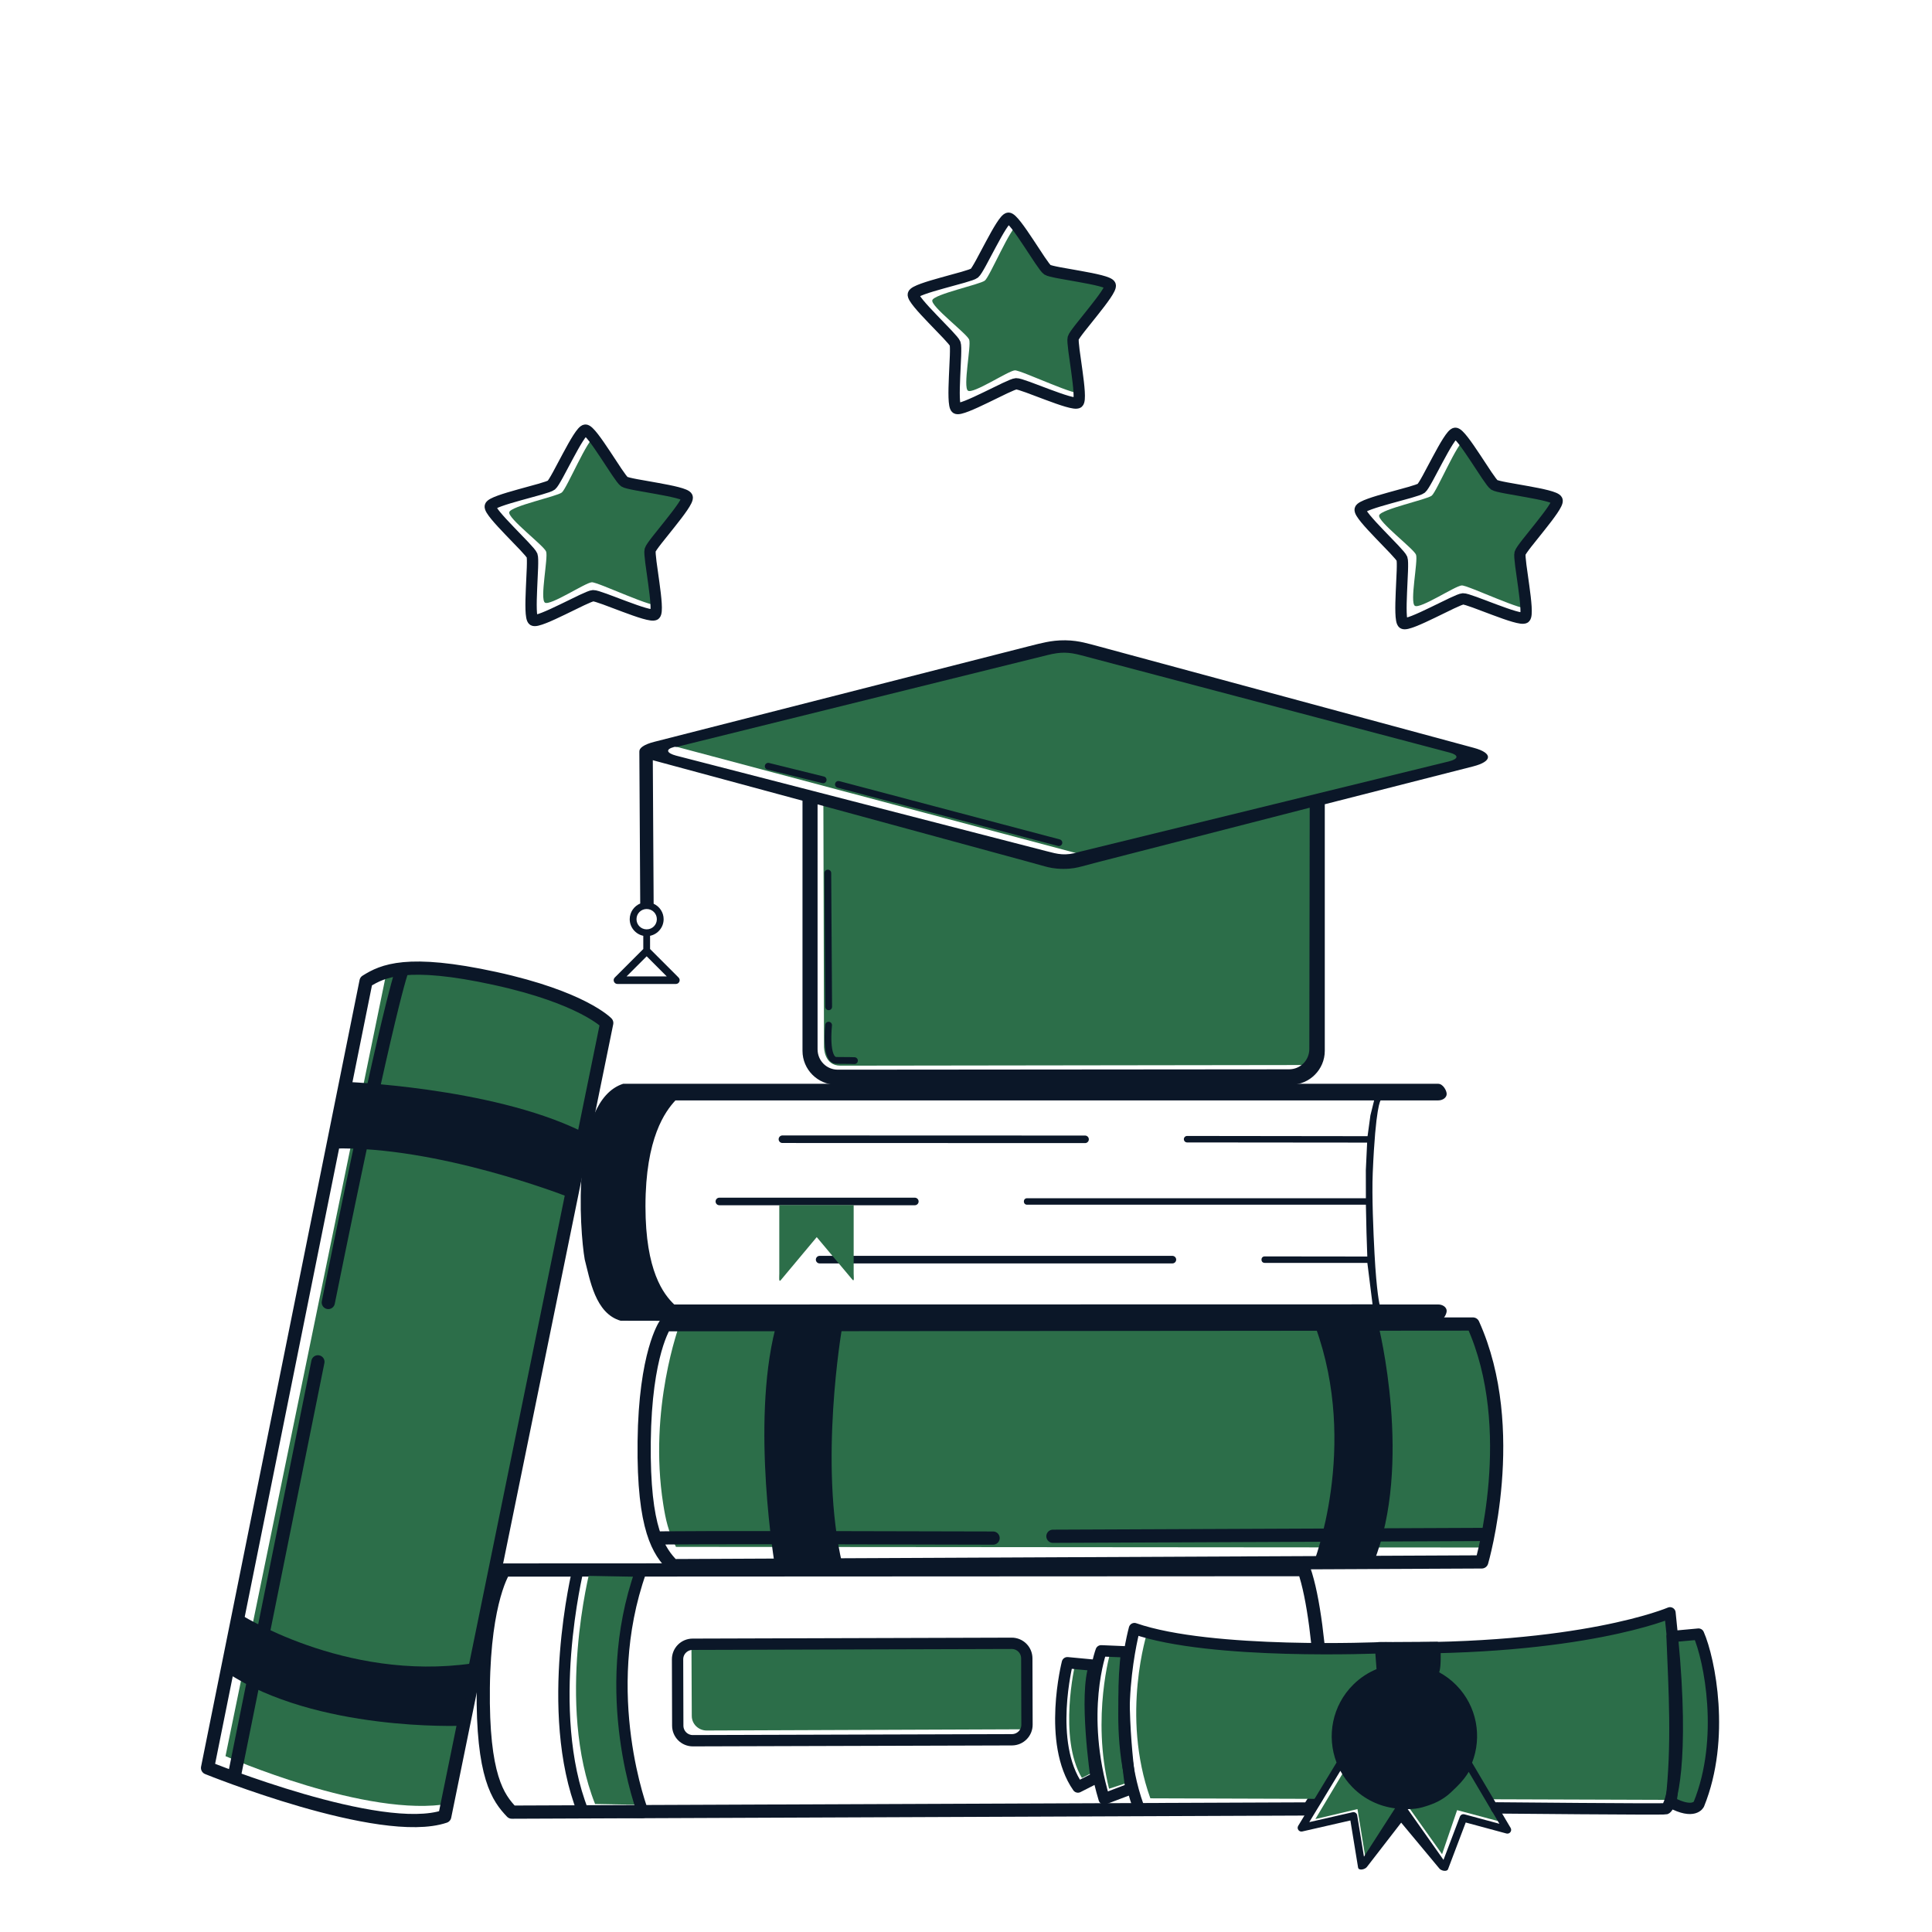 <?xml version="1.0" encoding="UTF-8" standalone="no"?>
<!-- Created with Inkscape (http://www.inkscape.org/) -->

<svg
   width="512"
   height="512"
   viewBox="0 0 512 512"
   version="1.1"
   id="svg5"
   xml:space="preserve"
   inkscape:version="1.2.2 (b0a8486541, 2022-12-01)"
   sodipodi:docname="education.svg"
   xmlns:inkscape="http://www.inkscape.org/namespaces/inkscape"
   xmlns:sodipodi="http://sodipodi.sourceforge.net/DTD/sodipodi-0.dtd"
   xmlns="http://www.w3.org/2000/svg"
   xmlns:svg="http://www.w3.org/2000/svg"><sodipodi:namedview
     id="namedview7"
     pagecolor="#f5f5f5"
     bordercolor="#eeeeee"
     borderopacity="1"
     inkscape:showpageshadow="0"
     inkscape:pageopacity="1"
     inkscape:pagecheckerboard="0"
     inkscape:deskcolor="#505050"
     inkscape:document-units="px"
     showgrid="false"
     inkscape:zoom="1.4142136"
     inkscape:cx="151.6744"
     inkscape:cy="222.73863"
     inkscape:window-width="1920"
     inkscape:window-height="1010"
     inkscape:window-x="0"
     inkscape:window-y="0"
     inkscape:window-maximized="1"
     inkscape:current-layer="g260"
     showguides="true" /><defs
     id="defs2" /><g
     id="g242"
     inkscape:label="book1"><path
       id="rect1786"
       style="display:inline;fill:#2c6e49;stroke-width:1.665;stroke-linejoin:round"
       d="m 183.328,454.646 -0.082,-18.142 3.923,-0.778 79.556,-0.227 4.898,0.659 0.543,18.239 -0.528,3.881 -84.342,0.324 c -2.186,0.009 -3.968,-1.715 -3.967,-3.859 z"
       sodipodi:nodetypes="sccccccsss" /><path
       id="rect7766"
       style="display:inline;fill:none;stroke:#0b1728;stroke-width:3;stroke-linejoin:round;stroke-dasharray:none"
       d="m 179.612,457.322 -0.052,-17.564 c -0.007,-2.216 1.772,-4.005 3.988,-4.012 l 84.552,-0.251 c 2.216,-0.007 4.005,1.772 4.012,3.988 l 0.052,17.564 c 0.007,2.216 -1.772,4.005 -3.988,4.012 l -84.552,0.251 c -2.216,0.007 -4.005,-1.772 -4.012,-3.988 z" /><path
       id="path1970"
       style="fill:none;fill-opacity:1;stroke:#0b1728;stroke-width:3.5;stroke-linejoin:round;stroke-dasharray:none;stroke-opacity:1"
       d="m 346.864,479.389 2.057,-3.219 c 3,-4.696 1.797,-45.645 -3.348,-60.2 l -211.943,0.102 c 0,0 -5.276,7.578 -5.556,31.157 -0.28,23.579 3.954,29.243 7.56,33.008 z"
       sodipodi:nodetypes="csccscc" /><path
       style="display:inline;fill:#2c6e49;fill-opacity:1;stroke:none;stroke-width:2;stroke-linejoin:round;stroke-dasharray:none;stroke-opacity:1"
       d="m 169.829,478.295 c 0,0 -11.334,-29.366 0.232,-61.92 l -13.701,-0.302 c 0,0 -9.184,35.471 1.342,62.007 z"
       id="path7763"
       sodipodi:nodetypes="ccccc" /><path
       style="display:inline;fill:none;fill-opacity:1;stroke:#0b1728;stroke-width:3;stroke-linejoin:round;stroke-dasharray:none;stroke-opacity:1"
       d="m 170.391,480.314 c 0,0 -12.136,-31.385 -0.57,-63.939 l -16.669,-0.302 c 0,0 -9.184,37.491 1.342,64.026 z"
       id="path1649-6" /></g><g
     id="g1607"
     inkscape:label="book4"
     style="display:inline"><path
       style="fill:#2c6e49;fill-opacity:1;stroke:none;stroke-width:2;stroke-linecap:round;stroke-linejoin:round;stroke-opacity:1;paint-order:stroke fill markers"
       d="m 180.098,351.013 c 0,0 -8.342,22.25 -4.328,47.662 0.636,4.025 1.285,7.048 3.368,11.264 l 214.877,0.169 c 0,0 8.096,-30.496 -3.289,-59.171 z"
       id="path6757"
       sodipodi:nodetypes="cscccc" /><path
       id="path1547"
       style="fill:none;stroke:#0b1728;stroke-width:3.5;stroke-linecap:round;stroke-linejoin:round;stroke-dasharray:none;stroke-opacity:1"
       d="m 279.034,407.127 114.291,-0.48 m -219.578,0.949 c 0,0 7.066,-0.248 89.432,0.01 m 129.497,6.318 c 0,0 10.299,-35.16 -2.327,-63.044 l -214.09,0.183 c 0,0 -5.282,7.544 -5.547,31.008 -0.264,23.464 3.982,29.097 7.599,32.841 z"
       sodipodi:nodetypes="cccccccscc" /><path
       style="fill:#0b1728;fill-opacity:1;stroke:none;stroke-width:2.458;stroke-linejoin:round;stroke-dasharray:none;stroke-opacity:1"
       d="m 205.4,415.198 c 0,0 -6.416,-37.557 0.049,-63.014 l 17.655,0.021 c 0,0 -6.173,35.728 0.093,62.242 z"
       id="path1645" /><path
       style="fill:#0b1728;fill-opacity:1;stroke:none;stroke-width:2.458;stroke-linejoin:round;stroke-dasharray:none;stroke-opacity:1"
       d="m 348.079,414.312 c 0,0 12.142,-30.772 0.529,-62.675 l 16.706,-0.307 c 0,0 9.23,36.743 -1.303,62.76 z"
       id="path1649" /></g><g
     id="g1617"
     inkscape:label="book3"
     style="display:inline"><path
       style="fill:#2c6e49;fill-opacity:1;stroke-width:2;stroke-linecap:round;stroke-linejoin:round;paint-order:stroke fill markers"
       d="M 102.392,257.852 59.761,465.394 c 0,0 37.685,16.56 59.378,12.571 l 41.975,-206.661 c 0,0 -24.77,-19.991 -58.721,-13.452 z"
       id="path6123"
       sodipodi:nodetypes="ccccc" /><path
       id="path1150"
       style="fill:none;stroke:#0b1728;stroke-width:3.5;stroke-linecap:round;stroke-linejoin:round;stroke-dasharray:none;stroke-opacity:1"
       d="M 84.25,360.897 62.26,469.847 m 44.408,-213.046 c 0,0 -3.257,7.19 -19.669,88.374 M 55.004,468.517 c 0,0 45.849,18.593 62.854,12.851 l 42.934,-210.262 c 0,0 -6.413,-6.75 -29.646,-11.817 -23.233,-5.066 -29.687,-2.035 -34.139,0.761 z"
       sodipodi:nodetypes="cccccccscc" /><path
       style="fill:#0b1728;fill-opacity:1;stroke:none;stroke-width:2.482;stroke-linejoin:round;stroke-dasharray:none;stroke-opacity:1"
       d="m 91.215,286.686 c 0,0 38.578,1.371 62.529,12.954 l -3.611,17.393 c 0,0 -34.204,-13.401 -61.791,-12.656 z"
       id="path1152" /><path
       style="fill:#0b1728;fill-opacity:1;stroke:none;stroke-width:2.482;stroke-linejoin:round;stroke-dasharray:none;stroke-opacity:1"
       d="m 63.078,427.46 c 0,0 28.071,18.267 62.095,13.358 l -3.092,16.525 c 0,0 -38.343,1.569 -62.022,-14.138 z"
       id="path1154" /></g><g
     id="g254"
     inkscape:label="book2"><path
       id="rect1070"
       style="color:#000000;fill:#0b1728;stroke-width:0.977;stroke-linecap:round;stroke-linejoin:round;-inkscape-stroke:none;paint-order:stroke fill markers"
       d="m 165.206,287.215 c -0.027,1.8e-4 -0.053,0.003 -0.08,0.004 -13.991,4.518 -11.497,39.036 -10.168,46.551 1.39,5.325 2.768,14.301 9.51,16.236 66.487,0.18 133.155,0.11 199.732,0.098 0.259,0.788 1.374,0.788 1.633,0 5.101,-8.7e-4 10.207,-0.004 15.307,-0.004 1.239,0 2.244,-1.76 2.244,-2.699 0,-0.939 -1.005,-1.701 -2.244,-1.701 h -15.531 c 0,0 -0.796,-3.074 -1.352,-13.512 -0.302,-5.667 -0.725,-15.248 -0.468,-21.335 0.753,-17.828 2.087,-19.236 2.087,-19.236 l 15.264,3.6e-4 c 1.239,2e-5 2.244,-0.762 2.244,-1.701 0,-0.939 -1.005,-2.7 -2.244,-2.7 z m 13.791,4.403 185.16,-3.6e-4 -0.984,3.966 -0.755,5.514 -47.834,-0.06 c -0.47,0.006 -0.848,0.389 -0.848,0.859 -2.5e-4,0.47 0.378,0.853 0.848,0.859 l 47.721,0.045 -0.346,7.311 0.016,7.43 h -89.783 c -1.146,0 -1.146,1.719 0,1.719 h 89.783 l 0.16,7.402 0.212,6.327 -27.187,-0.032 c -1.146,-0.001 -1.146,1.719 0,1.719 h 27.203 l 1.377,10.989 -185.06,0.035 c -2.833,-2.724 -7.625,-8.854 -7.625,-26.01 0,-18.214 5.284,-25.204 7.941,-28.072 z"
       sodipodi:nodetypes="ccccccssscsscssccccccccccccsscccsscccsc" /><path
       style="fill:none;stroke:#0b1728;stroke-width:2;stroke-linecap:round;stroke-linejoin:round;stroke-dasharray:none;paint-order:stroke fill markers"
       d="m 287.551,301.932 -80.204,-0.027"
       id="path6926" /><path
       style="fill:none;stroke:#0b1728;stroke-width:2;stroke-linecap:round;stroke-linejoin:round;stroke-dasharray:none;paint-order:stroke fill markers"
       d="M 242.441,318.4 H 190.636"
       id="path6928" /><path
       style="fill:none;stroke:#0b1728;stroke-width:2;stroke-linecap:round;stroke-linejoin:round;stroke-dasharray:none;paint-order:stroke fill markers"
       d="M 310.699,333.817 H 217.209"
       id="path6930" /><path
       id="rect3577"
       style="fill:#2c6e49;fill-opacity:1;stroke-width:0.788;stroke-linecap:round;stroke-linejoin:round;paint-order:stroke fill markers"
       d="m 208.097,319.361 h 16.557 c 0.874,0 1.577,-0.002 1.577,-0.002 v 18.136 c 0,0.874 0.227,2.295 -0.334,1.626 l -9.452,-11.27 -9.548,11.421 c -0.56,0.67 -0.375,-0.903 -0.375,-1.776 v -18.136 c 0,0 0.703,0.002 1.577,0.002 z"
       sodipodi:nodetypes="sscsscsscs" /></g><g
     id="g1635"
     inkscape:label="scroll"><path
       style="fill:#2c6e49;fill-opacity:1;stroke:none;stroke-width:2;stroke-linecap:round;stroke-linejoin:round;stroke-dasharray:none;stroke-opacity:1;paint-order:stroke fill markers"
       d="m 394.575,476.826 46.641,0.153 c 0,0 7.39,4.287 8.277,1.672 6.022,-17.745 3.752,-32.142 0.821,-45.44 -0.146,-0.662 -7.039,1.494 -7.081,0.796 l -0.67,-6.593 c 0,0 -23.482,10.109 -76.512,9.251 0,0 -41.669,2.876 -61.985,-4.191 0,0 -7.143,21.983 0.789,44.101 l 44.042,0.143 c 7.413,-10.893 7.173,-7.156 7.173,-7.156 l -7.486,12.511 11.163,-2.638 2.19,13.412 11.075,-14.348 9.152,12.88 3.987,-11.673 11.732,3.133"
       id="path7814"
       sodipodi:nodetypes="ccsscccccccccccccc" /><path
       style="fill:#2c6e49;fill-opacity:1;stroke:none;stroke-width:2;stroke-linecap:round;stroke-linejoin:round;stroke-dasharray:none;stroke-opacity:1;paint-order:stroke fill markers"
       d="m 291.049,441.609 -6.106,-0.692 c 0,0 -4.594,19.565 1.773,30.26 l 4.351,-2.23 c 0,0 -2.9,-19.61 -0.018,-27.338 z"
       id="path7849"
       sodipodi:nodetypes="ccccc" /><path
       style="fill:#2c6e49;fill-opacity:1;stroke:none;stroke-width:2;stroke-linecap:round;stroke-linejoin:round;stroke-dasharray:none;stroke-opacity:1;paint-order:stroke fill markers"
       d="m 298.595,437.767 -4.268,-0.205 c 0,0 -5.13,17.387 -0.42,36.472 l 5.508,-1.803 c 0,0 -2.912,-19.052 -0.82,-34.465 z"
       id="path7852"
       sodipodi:nodetypes="ccccsc" /><path
       style="fill:none;fill-opacity:1;stroke:#0b1728;stroke-width:3;stroke-linecap:round;stroke-linejoin:round;stroke-dasharray:none;stroke-opacity:1;paint-order:stroke fill markers"
       d="m 443.117,433.696 7.009,-0.643 c 2.957,6.739 7.138,27.686 0.091,45.078 0,0 -1.24,2.794 -7.372,-0.472 1.765,-15.394 0.836,-29.598 0.271,-43.963 z"
       id="path2099"
       sodipodi:nodetypes="ccccc" /><path
       style="fill:none;fill-opacity:1;stroke:#0b1728;stroke-width:3;stroke-linecap:round;stroke-linejoin:round;stroke-dasharray:none;stroke-opacity:1;paint-order:stroke fill markers"
       d="m 298.595,437.767 -6.78,-0.285 c 0,0 -6.05,16.387 0.796,39.241 l 7.102,-2.688 c 0,0 -3.209,-20.855 -1.118,-36.267 z"
       id="path2132" /><path
       style="fill:none;fill-opacity:1;stroke:#0b1728;stroke-width:3;stroke-linecap:round;stroke-linejoin:round;stroke-dasharray:none;stroke-opacity:1;paint-order:stroke fill markers"
       d="m 290.113,441.322 -7.245,-0.684 c 0,0 -5.413,21.218 2.797,32.946 l 4.816,-2.448 c 0,0 -3.251,-22.086 -0.368,-29.814 z"
       id="path2134" /><path
       style="fill:none;fill-opacity:1;stroke:#0b1728;stroke-width:3;stroke-linecap:round;stroke-linejoin:round;stroke-dasharray:none;stroke-opacity:1;paint-order:stroke fill markers"
       d="m 396.574,479.111 c 0,0 44.188,0.418 44.857,0.226 1.405,-0.403 4.976,-12.413 1.803,-45.33 l -0.67,-6.593 c 0,0 -23.482,10.109 -76.512,9.251 0,0 -45.097,1.992 -65.414,-5.074 0,0 -6.899,25.073 1.034,47.191"
       id="path2136"
       sodipodi:nodetypes="csccccc" /><path
       id="path2138"
       style="color:#000000;fill:#0b1728;stroke-width:1.375;stroke-linecap:round;stroke-linejoin:round;-inkscape-stroke:none;paint-order:stroke fill markers"
       d="m 380.73,435.086 -15.408,0.09 c -0.579,0.004 -1.033,0.497 -0.99,1.074 l 0.465,6.086 c -2.22,0.923 -4.304,2.274 -6.121,4.062 -5.646,5.557 -7.147,13.746 -4.475,20.693 l -10.162,16.771 c -0.458,0.755 0.215,1.689 1.076,1.494 l 12.752,-2.914 2.041,12.479 c 0.146,0.905 1.91,0.526 2.406,-0.245 l 9.015,-11.659 10.085,12.117 c 0.461,0.657 2.046,0.973 2.33,0.222 l 4.689,-12.375 10.783,2.912 c 0.865,0.231 1.574,-0.704 1.119,-1.475 l -10.219,-17.283 c 2.689,-6.868 1.31,-14.972 -4.184,-20.553 -1.367,-1.388 -2.894,-2.522 -4.523,-3.406 0.07,-0.193 0.11,-0.385 0.152,-0.592 0.155,-0.759 0.211,-1.696 0.234,-2.656 0.046,-1.897 -0.06,-3.798 -0.062,-3.846 -0.001,-0.553 -0.451,-1 -1.004,-0.998 z m -25.521,34.199 c 0.843,1.566 1.914,3.041 3.223,4.371 3.143,3.193 7.134,5.047 11.268,5.572 l -8.236,12.807 -1.795,-10.965 c -0.093,-0.57 -0.648,-0.944 -1.211,-0.814 l -11.486,2.625 z m 34.018,0.275 8.137,13.76 -9.281,-2.506 c -0.496,-0.134 -1.013,0.131 -1.195,0.611 l -4.346,11.461 -9.484,-13.441 c 1.391,-0.016 2.681,-0.165 3.773,-0.465 5.414,-1.486 7.057,-3.368 9.156,-5.404 1.617,-1.568 2.623,-2.973 3.24,-4.016 z"
       sodipodi:nodetypes="ccccscccccccccccccscssccccccccccccccccsscc" /></g><g
     id="g1649"
     inkscape:label="hat"><path
       style="fill:#2c6e49;fill-opacity:1;stroke:none;stroke-width:2;stroke-linecap:round;stroke-linejoin:round;stroke-opacity:1;paint-order:stroke fill markers"
       d="m 281.901,171.147 -104.477,26.262 112.743,29.989 -9.211,2.197 -62.75,-16.442 0.165,64.287 c 0,0 -0.048,4.989 4.379,4.971 4.507,-0.019 125.568,-0.174 125.568,-0.174 l 0.502,-69.046 41.834,-12.773 z"
       id="path6328"
       sodipodi:nodetypes="ccccccscccc" /><path
       id="rect1843"
       style="color:#000000;display:inline;fill:#0b1728;stroke-width:1.26;stroke-linecap:round;stroke-linejoin:round;-inkscape-stroke:none"
       d="m 282.31,169.686 c -2.029,-0.026 -3.686,0.213 -5.08,0.488 -1.394,0.275 -2.777,0.627 -4.585,1.088 l -99.28,25.334 c -1.37,0.35 -2.361,0.764 -3.019,1.208 -0.206,0.115 -0.53,0.453 -0.53,0.453 -0.376,0.405 -0.382,0.714 -0.383,1.102 l 0.232,40.083 c -1.629,0.677 -2.784,2.284 -2.784,4.15 0,2.165 1.549,3.984 3.595,4.403 v 3.5 l -7.555,7.555 c -0.628,0.631 -0.184,1.706 0.706,1.71 h 15.493 c 0.89,-0.003 1.333,-1.079 0.706,-1.71 l -7.552,-7.552 v -3.504 l 0.003,2e-5 c 2.043,-0.421 3.592,-2.24 3.592,-4.403 -2e-5,-1.813 -1.091,-3.382 -2.647,-4.09 l -0.221,-38.051 c 0.069,0.019 0.115,0.044 0.186,0.063 l 39.483,10.68 v 66.288 c 0,4.948 4.04,8.988 8.988,8.988 h 120.436 c 4.948,2e-5 8.988,-4.04 8.988,-8.988 l -2e-5,-65.347 39.304,-10.03 c 5.165,-1.318 5.303,-3.537 0.183,-4.922 l -99.199,-26.83 c -1.631,-0.441 -2.876,-0.789 -4.167,-1.078 -1.291,-0.289 -2.862,-0.564 -4.891,-0.59 z m -0.197,3.282 c 1.367,0.013 2.696,0.238 4.283,0.657 l 97.802,25.829 c 2.407,0.651 2.389,1.655 -0.165,2.31 l -97.872,23.953 c -3.921,1.206 -5.81,0.632 -8.805,-0.14 l -98.202,-25.33 c -2.407,-0.651 -2.993,-1.658 -0.439,-2.31 l 0.603,3e-5 98.276,-24.337 c 1.748,-0.433 3.152,-0.644 4.518,-0.632 z m -65.449,40.2 55.721,15.177 c 1.953,0.532 3.253,0.92 4.441,1.232 1.188,0.312 2.562,0.68 4.947,0.685 2.384,0.005 3.665,-0.34 4.852,-0.639 1.188,-0.299 2.502,-0.678 4.48,-1.183 L 347.085,214.053 l -0.1,63.931 c -0.005,3.019 -2.374,5.393 -5.393,5.393 l -119.536,0.1 c -3.019,0 -5.374,-2.374 -5.393,-5.393 z m -45.29,27.729 c 1.5,0 2.696,1.197 2.696,2.696 -1e-5,1.5 -1.197,2.696 -2.696,2.696 -1.5,0 -2.696,-1.197 -2.696,-2.696 0,-1.5 1.197,-2.696 2.696,-2.696 z m 4e-5,12.534 5.322,5.326 h -10.648 z"
       sodipodi:nodetypes="ssccccccscccccccccsccccssscccccssscscccscccsccsscccccsccsscsscccccc" /><path
       style="fill:none;fill-opacity:1;stroke:#0b1728;stroke-width:1.798;stroke-linecap:round;stroke-linejoin:round;stroke-dasharray:none;stroke-opacity:1;paint-order:stroke fill markers"
       d="M 280.619,223.322 222.19,207.873"
       id="path1984" /><path
       style="fill:none;fill-opacity:1;stroke:#0b1728;stroke-width:1.798;stroke-linecap:round;stroke-linejoin:round;stroke-dasharray:none;stroke-opacity:1;paint-order:stroke fill markers"
       d="m 218.145,206.664 -14.562,-3.598"
       id="path1986" /><path
       style="fill:none;stroke:#0b1728;stroke-width:1.798;stroke-linecap:round;stroke-linejoin:round;paint-order:stroke fill markers"
       d="m 219.378,231.37 0.228,35.441"
       id="path317" /><path
       style="fill:none;stroke:#0b1728;stroke-width:1.798;stroke-linecap:round;stroke-linejoin:round;paint-order:stroke fill markers"
       d="m 219.586,271.677 c 0,0 -1.033,9.338 2.075,9.338 3.887,0 4.779,0.066 4.779,0.066"
       id="path471"
       sodipodi:nodetypes="csc" /></g><g
     id="g260"
     inkscape:label="star1"><path
       id="path989"
       style="fill:#2c6e49;fill-opacity:1;stroke:none;stroke-width:1.954;stroke-linecap:round;stroke-linejoin:round;paint-order:stroke fill markers"
       d="m 174.351,160.122 c -0.106,1.67 -15.843,-5.892 -17.515,-5.814 -1.672,0.078 -11.023,6.314 -12.421,5.395 -1.398,-0.92 0.903,-11.972 0.312,-13.538 -0.591,-1.566 -10.213,-8.818 -9.771,-10.432 0.443,-1.614 12.626,-4.172 13.932,-5.217 1.307,-1.045 6.959,-14.518 8.631,-14.596 1.672,-0.078 6.586,10.591 7.984,11.511 1.398,0.92 16.181,2.246 16.771,3.812 0.591,1.566 -9.247,11.487 -9.69,13.101 -0.558,5.846 2.133,9.982 1.765,15.779 z"
       sodipodi:nodetypes="cssssssssccc" /><path
       id="path991"
       style="fill:none;stroke:#0b1728;stroke-width:3;stroke-linecap:round;stroke-linejoin:round;stroke-dasharray:none;paint-order:stroke fill markers"
       d="m 173.566,162.851 c -1.337,1.07 -14.676,-5.061 -16.387,-4.982 -1.711,0.08 -14.422,7.424 -15.853,6.483 -1.431,-0.941 0.279,-15.522 -0.326,-17.125 -0.604,-1.603 -11.518,-11.422 -11.065,-13.074 0.453,-1.652 14.848,-4.532 16.186,-5.602 1.337,-1.07 7.304,-14.483 9.015,-14.563 1.711,-0.08 8.898,12.721 10.329,13.662 1.431,0.941 16.032,2.471 16.636,4.074 0.604,1.603 -9.349,12.394 -9.802,14.046 -0.453,1.652 2.604,16.011 1.267,17.081 z" /></g><g
     id="g320"
     inkscape:label="star2"><path
       id="path995"
       style="fill:#2c6e49;fill-opacity:1;stroke:none;stroke-width:1.954;stroke-linecap:round;stroke-linejoin:round;paint-order:stroke fill markers"
       d="m 286.464,103.961 c -0.106,1.67 -15.843,-5.892 -17.515,-5.814 -1.672,0.078 -11.023,6.314 -12.421,5.395 -1.398,-0.92 0.903,-11.972 0.312,-13.538 -0.591,-1.566 -10.213,-8.818 -9.771,-10.432 0.443,-1.614 12.626,-4.172 13.932,-5.217 1.307,-1.045 6.959,-14.518 8.631,-14.596 1.672,-0.078 6.586,10.591 7.984,11.511 1.398,0.92 16.181,2.246 16.771,3.812 0.591,1.566 -9.247,11.487 -9.69,13.101 -0.558,5.846 2.133,9.982 1.765,15.779 z"
       sodipodi:nodetypes="cssssssssccc" /><path
       id="path997"
       style="fill:none;stroke:#0b1728;stroke-width:3;stroke-linecap:round;stroke-linejoin:round;stroke-dasharray:none;paint-order:stroke fill markers"
       d="m 285.678,106.69 c -1.337,1.07 -14.676,-5.061 -16.387,-4.982 -1.711,0.08 -14.422,7.424 -15.853,6.483 -1.431,-0.941 0.279,-15.522 -0.326,-17.125 -0.604,-1.603 -11.518,-11.422 -11.065,-13.074 0.453,-1.652 14.848,-4.532 16.186,-5.602 1.337,-1.07 7.304,-14.483 9.015,-14.563 1.711,-0.08 8.898,12.721 10.329,13.662 1.431,0.941 16.032,2.471 16.636,4.074 0.604,1.603 -9.349,12.394 -9.802,14.046 -0.453,1.652 2.604,16.011 1.267,17.081 z" /></g><g
     id="g326"
     inkscape:label="star3"><path
       id="path8156"
       style="fill:#2c6e49;fill-opacity:1;stroke:none;stroke-width:1.954;stroke-linecap:round;stroke-linejoin:round;paint-order:stroke fill markers"
       d="m 404.885,160.962 c -0.106,1.67 -15.843,-5.892 -17.515,-5.814 -1.672,0.078 -11.023,6.314 -12.421,5.395 -1.398,-0.92 0.903,-11.972 0.312,-13.538 -0.591,-1.566 -10.213,-8.818 -9.771,-10.432 0.443,-1.614 12.626,-4.172 13.932,-5.217 1.307,-1.045 6.959,-14.518 8.631,-14.596 1.672,-0.078 6.586,10.591 7.984,11.511 1.398,0.92 16.181,2.246 16.771,3.812 0.591,1.566 -9.247,11.487 -9.69,13.101 -0.558,5.846 2.133,9.982 1.765,15.779 z"
       sodipodi:nodetypes="cssssssssccc" /><path
       id="path8158"
       style="fill:none;stroke:#0b1728;stroke-width:3;stroke-linecap:round;stroke-linejoin:round;stroke-dasharray:none;paint-order:stroke fill markers"
       d="m 404.099,163.691 c -1.337,1.07 -14.676,-5.061 -16.387,-4.982 -1.711,0.08 -14.422,7.424 -15.853,6.483 -1.431,-0.941 0.279,-15.522 -0.326,-17.125 -0.604,-1.603 -11.518,-11.422 -11.065,-13.074 0.453,-1.652 14.848,-4.532 16.186,-5.602 1.337,-1.07 7.304,-14.483 9.015,-14.563 1.711,-0.08 8.898,12.721 10.329,13.662 1.431,0.941 16.032,2.471 16.636,4.074 0.604,1.603 -9.349,12.394 -9.802,14.046 -0.453,1.652 2.604,16.011 1.267,17.081 z" /></g></svg>
